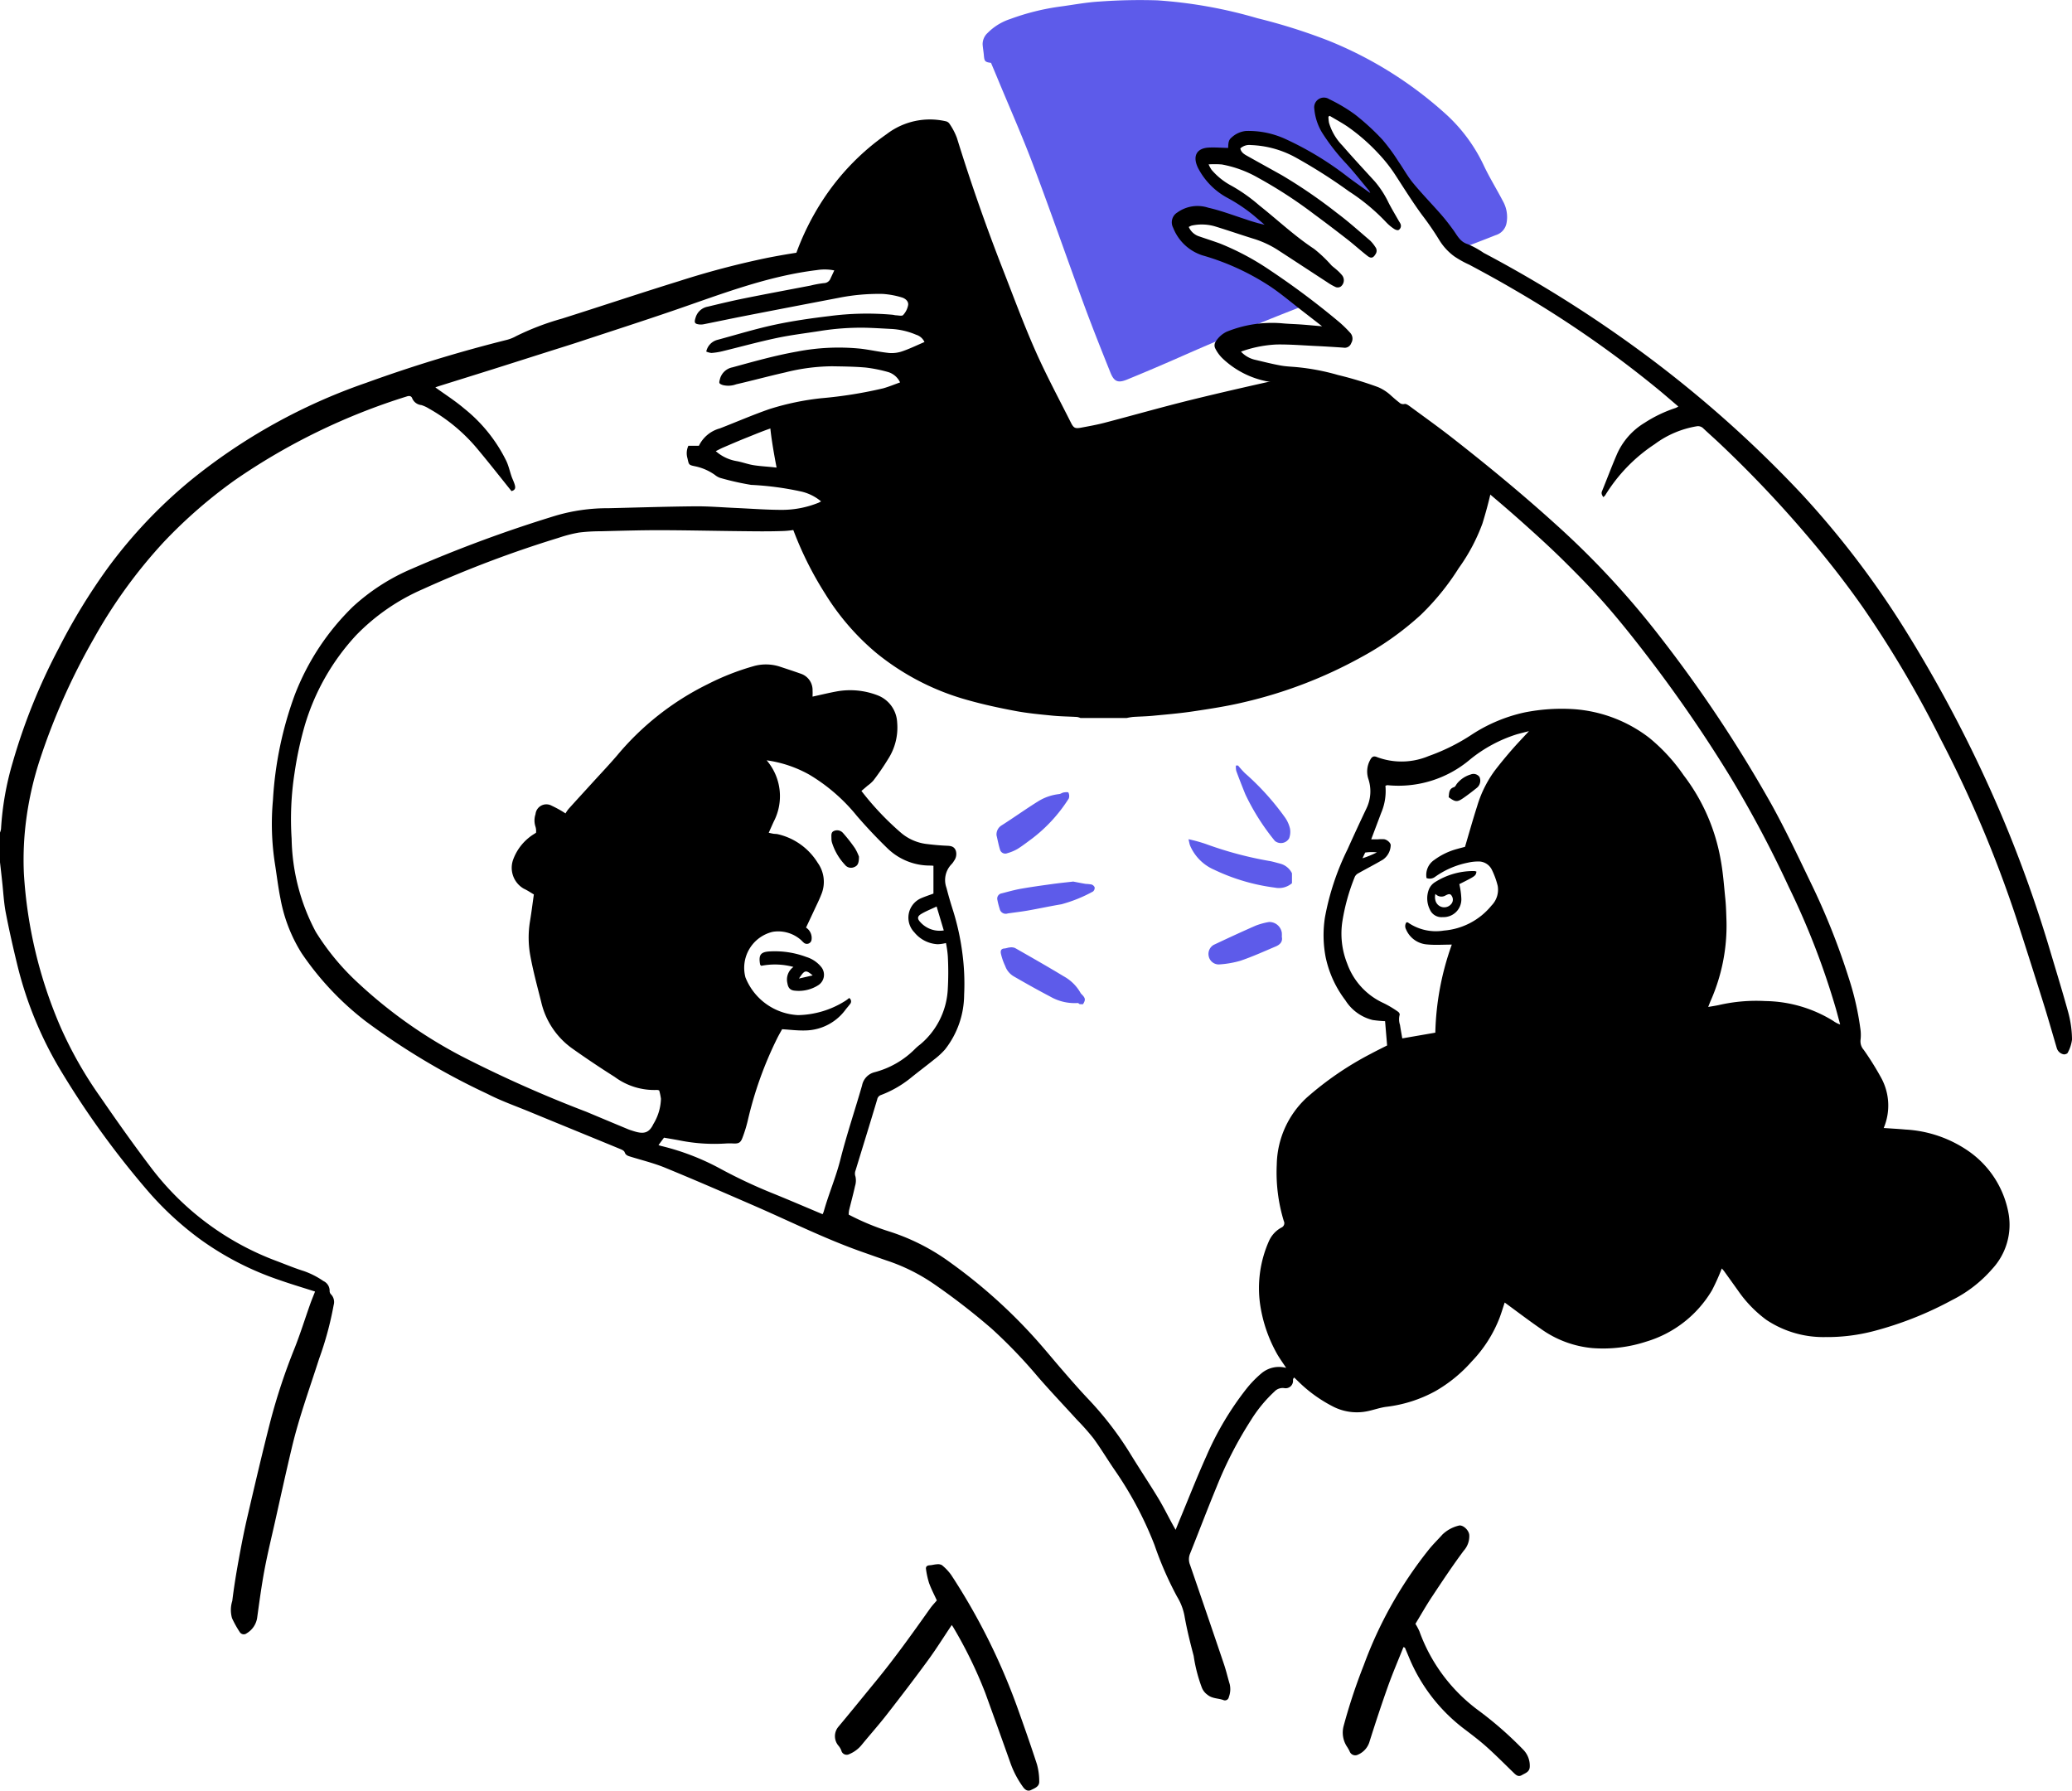 <svg id="Group_468" data-name="Group 468" xmlns="http://www.w3.org/2000/svg" xmlns:xlink="http://www.w3.org/1999/xlink" width="181.193" height="156.59" viewBox="0 0 181.193 156.59">
  <defs>
    <clipPath id="clip-path">
      <rect id="Rectangle_418" data-name="Rectangle 418" width="181.193" height="156.59" fill="none"/>
    </clipPath>
  </defs>
  <g id="Group_467" data-name="Group 467" clip-path="url(#clip-path)">
    <path id="Path_1557" data-name="Path 1557" d="M151.592,46.384c-.207.908-.452,1.806-.726,2.693a16.258,16.258,0,0,1-2.078,3.91,21.735,21.735,0,0,1-3.313,4.08,26.1,26.1,0,0,1-5.257,3.728,39.69,39.69,0,0,1-10.2,3.909c-1.458.35-2.951.578-4.435.8-1.176.178-2.365.275-3.55.389-.572.055-1.147.063-1.72.1a5.6,5.6,0,0,0-.559.094h-4.04a1.346,1.346,0,0,0-.3-.09c-.717-.041-1.438-.046-2.154-.117-1.079-.107-2.162-.206-3.226-.406-1.391-.261-2.779-.559-4.14-.942a21.821,21.821,0,0,1-8.063-4.157A21.382,21.382,0,0,1,93.4,55.242a30.125,30.125,0,0,1-2.96-6.034,5.949,5.949,0,0,0,.924-.166,3.744,3.744,0,0,0,1.37-.629,1.768,1.768,0,0,0,.73-1.1c.14-.977-.861-1.448-1.637-1.67-.581-.167-1.169-.315-1.753-.471-.261-.07-.522-.138-.783-.21-.214-1.074-.417-2.15-.576-3.233-.069-.471-.124-.944-.164-1.417a2.35,2.35,0,0,1,1-.423c.607-.133,1.22-.236,1.831-.353l1.9-.365,3.759-.724c.6-.116,1.209-.209,1.8-.369a3.135,3.135,0,0,0,1.394-.73,1.745,1.745,0,0,0,.56-1.235,1.336,1.336,0,0,0-.591-1.074.966.966,0,0,0-.176-.09,4.7,4.7,0,0,0,2.007-1.2,1.485,1.485,0,0,0,.519-1.14,1.389,1.389,0,0,0-.633-.972,2.91,2.91,0,0,0-1.264-.407,1.361,1.361,0,0,0,.555-1.015,1.7,1.7,0,0,0-.66-1.394,3.391,3.391,0,0,0-1.731-.682c-.71-.1-1.435-.16-2.152-.2a10,10,0,0,0-2.149.085,1.353,1.353,0,0,0,.231-1.285,1.948,1.948,0,0,0-1.541-1.17,8.617,8.617,0,0,0-2.428.081,22.7,22.7,0,0,1,2.453-4.943,21.029,21.029,0,0,1,5.527-5.678,6.214,6.214,0,0,1,5.18-1.124.51.51,0,0,1,.306.2,5.668,5.668,0,0,1,.661,1.256q1.8,5.821,4.02,11.5c.928,2.377,1.81,4.776,2.842,7.107.945,2.137,2.057,4.2,3.107,6.289.246.488.376.537.918.435.671-.125,1.346-.246,2.006-.418,2.539-.663,5.061-1.384,7.607-2.011,2.851-.7,5.716-1.349,8.584-1.977l.157-.034c.947.279,1.926.468,2.884.655a18.713,18.713,0,0,1,5.494,1.671,17.94,17.94,0,0,1,2.514,1.716c.8.636,1.587,1.3,2.369,1.958a29.19,29.19,0,0,1,4.184,4.13" transform="translate(-21.228 -3.298)"/>
    <path id="Path_1558" data-name="Path 1558" d="M158.842,19.48a1.352,1.352,0,0,1-.952,1.083q-1.227.489-2.462.953a6.961,6.961,0,0,1-2.3-1.945c-.712-.874-1.346-1.809-2.04-2.7a52.343,52.343,0,0,0-4.7-5.241q-.636-.619-1.292-1.217a4.15,4.15,0,0,0-1.288-.949,1.112,1.112,0,0,0-1.146.2,1.05,1.05,0,0,0-.008,1.276,6.378,6.378,0,0,0,.507.716c.19.25.382.5.574.75q.594.774,1.183,1.551l2.361,3.1c.131.17.259.341.389.511a29.029,29.029,0,0,1-4.987-3.145A12.085,12.085,0,0,0,137.262,12a2.452,2.452,0,0,0-1.779.335,1.3,1.3,0,0,0-.526,1.222,2.1,2.1,0,0,0-2.088.1,1.012,1.012,0,0,0-.363.879,1.571,1.571,0,0,0,.449.861,6.187,6.187,0,0,0,.956.779l1.172.846,2.394,1.727,2.233,1.612a22.4,22.4,0,0,0-7.137-1.426,10.618,10.618,0,0,0-2.134.24.088.088,0,0,0-.06.106,3.107,3.107,0,0,0,1.652,1.93c.891.506,1.877.829,2.805,1.261a27.9,27.9,0,0,1,5.79,3.611q.349.283.687.576c-3.754,1.442-7.467,2.991-11.149,4.616-1.5.66-3,1.3-4.514,1.919-.8.325-1.135.179-1.457-.626-.79-1.969-1.576-3.942-2.31-5.933-1.495-4.066-2.914-8.161-4.445-12.215-.955-2.535-2.056-5.015-3.094-7.52-.188-.457-.383-.911-.587-1.4-.528-.075-.579-.133-.626-.657-.027-.315-.083-.626-.107-.941a1.328,1.328,0,0,1,.439-1.024,4.949,4.949,0,0,1,1.986-1.219A20.579,20.579,0,0,1,119.8.575c1.139-.151,2.272-.371,3.416-.438A48.749,48.749,0,0,1,128.3.03a40.755,40.755,0,0,1,8.751,1.564,50.273,50.273,0,0,1,6.193,1.952,34.447,34.447,0,0,1,10.3,6.445,14.283,14.283,0,0,1,3.285,4.438c.506,1.083,1.142,2.1,1.694,3.163a2.823,2.823,0,0,1,.32,1.887" transform="translate(-27.094 0)" fill="#5d5bea"/>
    <path id="Path_1559" data-name="Path 1559" d="M0,75.506a1.332,1.332,0,0,0,.089-.314,25.682,25.682,0,0,1,1.023-5.827,52.335,52.335,0,0,1,4.016-9.96,52.762,52.762,0,0,1,4.293-7.036,42.551,42.551,0,0,1,7.281-7.69,50.4,50.4,0,0,1,15.307-8.5,125.119,125.119,0,0,1,12.335-3.767,3.451,3.451,0,0,0,.791-.321,23.094,23.094,0,0,1,4.017-1.534c3.4-1.075,6.789-2.212,10.2-3.267a74.652,74.652,0,0,1,7.761-2.047c1.378-.27,2.768-.5,4.162-.664a9.53,9.53,0,0,1,1.96.07,1.325,1.325,0,0,1,.975.634,1.409,1.409,0,0,1,.071.913,4.575,4.575,0,0,1-.363.9c.773-.058,1.552-.136,2.333-.171a7.793,7.793,0,0,1,2.8.271,3.172,3.172,0,0,1,1.229.718,1.252,1.252,0,0,1,.3,1.646c-.163.342-.335.68-.483.978.489.31.948.588,1.393.889a1.093,1.093,0,0,1,.06,1.8c-.472.373-1,.677-1.507,1-.147.094-.311.162-.479.248.149.2.3.387.43.588a1.555,1.555,0,0,1-.2,2.019,4.039,4.039,0,0,1-1.436.933,13.231,13.231,0,0,1-3.415.834,47.444,47.444,0,0,0-7.092,1.168c-.852.246-1.672.6-2.5.929-.709.281-1.41.585-2.111.886-.215.092-.421.205-.647.317a3.678,3.678,0,0,0,1.776.863c.516.085,1.013.282,1.529.364.63.1,1.272.124,1.908.2A8.927,8.927,0,0,1,72.3,45.2a3.648,3.648,0,0,1,.7.715,1.528,1.528,0,0,1,.141,1.546.786.786,0,0,1-.387.4,26.33,26.33,0,0,1-2.57,1.006,7.337,7.337,0,0,1-1.88.271c-1.2.04-2.4.02-3.605.007-2.355-.024-4.709-.081-7.064-.084-1.7,0-3.4.052-5.094.094a15.319,15.319,0,0,0-1.916.114,11.821,11.821,0,0,0-1.756.453,98.771,98.771,0,0,0-11.919,4.508,18.226,18.226,0,0,0-5.808,4.018,19.9,19.9,0,0,0-4.5,7.921,31.4,31.4,0,0,0-.887,4.143,26.367,26.367,0,0,0-.252,5.735,17.944,17.944,0,0,0,2.111,8.14,21.437,21.437,0,0,0,3.729,4.495,41.491,41.491,0,0,0,8.981,6.359A109.47,109.47,0,0,0,51.3,99.932q1.809.761,3.621,1.514c.161.068.331.116.5.17.858.275,1.338.179,1.716-.623a4.468,4.468,0,0,0,.662-2.208,4.945,4.945,0,0,0-.154-.731.932.932,0,0,0-.171-.043,5.816,5.816,0,0,1-3.722-1.14q-1.9-1.2-3.731-2.5A6.888,6.888,0,0,1,47.324,90.3c-.333-1.316-.69-2.631-.937-3.963a8.786,8.786,0,0,1-.043-3.055c.128-.767.223-1.54.341-2.367-.246-.143-.547-.349-.873-.5a2.106,2.106,0,0,1-.938-2.544,4.418,4.418,0,0,1,1.8-2.223c.067-.042.135-.084.2-.127a1.3,1.3,0,0,0-.051-.545,1.74,1.74,0,0,1,.007-1.081.954.954,0,0,1,1.418-.737,9.633,9.633,0,0,1,1.205.671,2.934,2.934,0,0,1,.267-.392c.684-.761,1.378-1.513,2.066-2.27.722-.793,1.46-1.571,2.16-2.385a24.228,24.228,0,0,1,7.94-6.253,21.969,21.969,0,0,1,4-1.573,3.939,3.939,0,0,1,2.266.023c.648.215,1.3.427,1.941.656a1.5,1.5,0,0,1,.964,1.464c.014.173,0,.35,0,.517.711-.155,1.391-.322,2.078-.449a6.637,6.637,0,0,1,3.58.324,2.671,2.671,0,0,1,1.74,2.376,5.093,5.093,0,0,1-.807,3.233,21.191,21.191,0,0,1-1.272,1.852,3.011,3.011,0,0,1-.5.446c-.175.151-.351.3-.546.466a24.89,24.89,0,0,0,3.466,3.663,4.236,4.236,0,0,0,2.156.966c.6.076,1.207.135,1.812.161.357.015.664.035.818.427a1,1,0,0,1-.158.9,1.4,1.4,0,0,1-.23.307,1.989,1.989,0,0,0-.427,2.047q.255.99.568,1.964a21.634,21.634,0,0,1,.817,3.709,20.2,20.2,0,0,1,.16,3.683,7.8,7.8,0,0,1-1.676,4.786,6.589,6.589,0,0,1-.948.873c-.669.541-1.36,1.057-2.032,1.6a9.436,9.436,0,0,1-2.6,1.5.5.5,0,0,0-.346.392c-.619,2.071-1.26,4.135-1.89,6.2a.761.761,0,0,0-.012.537,1.619,1.619,0,0,1-.036.837c-.156.709-.349,1.409-.52,2.114a2.545,2.545,0,0,0-.035.384A21.538,21.538,0,0,0,77.8,110.4a18.609,18.609,0,0,1,5.345,2.735,46.058,46.058,0,0,1,7.456,6.694c.8.895,1.558,1.827,2.346,2.732.7.809,1.407,1.619,2.141,2.4a29.155,29.155,0,0,1,3.689,4.758c.811,1.331,1.679,2.628,2.489,3.96.454.747.841,1.533,1.259,2.3.075.137.154.271.281.5.116-.287.2-.5.289-.714.8-1.917,1.554-3.851,2.406-5.743a26.653,26.653,0,0,1,3.5-5.88,9.454,9.454,0,0,1,1.3-1.34,2.375,2.375,0,0,1,2.171-.482c-.306-.475-.639-.918-.893-1.4a12.54,12.54,0,0,1-1.387-4.178,10.147,10.147,0,0,1,.772-5.507,2.5,2.5,0,0,1,1.08-1.182.419.419,0,0,0,.222-.579,14.567,14.567,0,0,1-.615-4.948,8.169,8.169,0,0,1,2.6-5.823,27.868,27.868,0,0,1,5.65-3.866c.449-.243.91-.466,1.4-.716q-.088-1.042-.178-2.124a10.353,10.353,0,0,1-1.08-.1,3.924,3.924,0,0,1-2.395-1.731,9.4,9.4,0,0,1-1.72-3.753,10.213,10.213,0,0,1-.067-3.475,22.681,22.681,0,0,1,1.975-5.961q.806-1.794,1.651-3.571a3.431,3.431,0,0,0,.173-2.594,2.088,2.088,0,0,1,.157-1.654c.16-.309.318-.377.623-.245a6.129,6.129,0,0,0,4.493-.1,17.358,17.358,0,0,0,3.807-1.9A13.819,13.819,0,0,1,133.315,65a16.574,16.574,0,0,1,4.346-.286,12.217,12.217,0,0,1,6.558,2.5,15.733,15.733,0,0,1,3.011,3.276,16.966,16.966,0,0,1,3.23,7.331c.219,1.156.3,2.338.42,3.511.065.652.076,1.309.1,1.965a16.24,16.24,0,0,1-1.4,6.951c-.062.146-.116.295-.2.506.328-.057.617-.1.9-.159a14.572,14.572,0,0,1,4.1-.356,11.564,11.564,0,0,1,5.939,1.739,2.119,2.119,0,0,0,.6.309c-.121-.447-.239-.895-.363-1.341a67.134,67.134,0,0,0-4.125-10.676,100.039,100.039,0,0,0-5.089-9.592,121.869,121.869,0,0,0-6.975-10.2c-1.229-1.614-2.488-3.211-3.817-4.743-1.184-1.366-2.453-2.661-3.738-3.934-1.194-1.183-2.44-2.316-3.694-3.435s-2.556-2.228-3.861-3.31c-1.525-1.264-3.062-2.516-4.623-3.734-.9-.7-1.866-1.33-2.8-2-.531-.378-1.03-.807-1.591-1.131a6.385,6.385,0,0,0-1.45-.572c-.949-.271-1.9-.536-2.872-.722-1.032-.2-2.086-.282-3.125-.449-.69-.11-1.367-.306-2.057-.414a7.81,7.81,0,0,1-3.81-1.977,3.2,3.2,0,0,1-.669-.916.6.6,0,0,1,.027-.534,2.334,2.334,0,0,1,.968-.895,10.53,10.53,0,0,1,4.781-.75c.588.06,1.181.07,1.77.113.572.041,1.143.1,1.808.153-.614-.477-1.169-.91-1.726-1.34-.908-.7-1.786-1.447-2.732-2.092a21.514,21.514,0,0,0-6.007-2.77,4.1,4.1,0,0,1-2.556-2.408,1.009,1.009,0,0,1,.37-1.345,3.024,3.024,0,0,1,2.7-.412c1.124.255,2.212.674,3.314,1.028a13.7,13.7,0,0,0,1.61.459c-.309-.263-.62-.524-.927-.79a14.417,14.417,0,0,0-2.342-1.57,6.2,6.2,0,0,1-2.525-2.553c-.036-.07-.071-.141-.1-.214-.388-.947,0-1.575,1.039-1.621.54-.024,1.082.02,1.666.034.021-.341,0-.668.288-.9a2.156,2.156,0,0,1,1.283-.586,7.755,7.755,0,0,1,3.484.725,27.628,27.628,0,0,1,5.311,3.216c.668.515,1.368.99,2.06,1.488a.851.851,0,0,0-.1-.205c-.654-.785-1.285-1.59-1.974-2.342a18.062,18.062,0,0,1-2.015-2.548,4.816,4.816,0,0,1-.8-2.263.849.849,0,0,1,1.3-.852,14.323,14.323,0,0,1,2.251,1.338,20.75,20.75,0,0,1,2.4,2.2,16.468,16.468,0,0,1,1.413,1.925c.436.626.8,1.305,1.287,1.891.772.937,1.624,1.806,2.424,2.721.386.442.748.909,1.091,1.386s.587,1.023,1.258,1.222a7.885,7.885,0,0,1,1.379.756,110.271,110.271,0,0,1,14.155,8.922A103.062,103.062,0,0,1,157.546,45.89,79.083,79.083,0,0,1,166.43,57.5a118.031,118.031,0,0,1,8.6,16.484,113.192,113.192,0,0,1,4.318,12.083c.507,1.691,1.023,3.38,1.494,5.081a9.466,9.466,0,0,1,.353,2.454,3.247,3.247,0,0,1-.379,1.161c-.029.081-.25.16-.359.134a.782.782,0,0,1-.6-.563c-.388-1.31-.76-2.626-1.169-3.93q-1.17-3.733-2.377-7.454A106.106,106.106,0,0,0,169.69,67.3,95.616,95.616,0,0,0,162.9,55.8c-1.6-2.282-3.321-4.466-5.139-6.579A101.456,101.456,0,0,0,150.3,41.4c-.444-.417-.9-.818-1.343-1.237a.655.655,0,0,0-.6-.185,8.473,8.473,0,0,0-3.653,1.558,14.277,14.277,0,0,0-4.334,4.478,1.023,1.023,0,0,1-.165.157c-.11-.179-.2-.314-.109-.528.429-1.047.823-2.109,1.27-3.148a6.051,6.051,0,0,1,2.447-2.821,11.638,11.638,0,0,1,2.713-1.3,1.658,1.658,0,0,0,.242-.128c-.546-.465-1.064-.915-1.591-1.355a94.709,94.709,0,0,0-12.854-8.916c-1.262-.741-2.548-1.441-3.839-2.132a8.615,8.615,0,0,1-1.32-.736,5,5,0,0,1-1.29-1.4,25.341,25.341,0,0,0-1.51-2.2c-.817-1.111-1.549-2.285-2.3-3.442a13.19,13.19,0,0,0-1.5-1.918,16.828,16.828,0,0,0-2.743-2.393c-.5-.335-1.027-.62-1.543-.928l-.11.075a3.637,3.637,0,0,0,.05.525,4.783,4.783,0,0,0,1.174,2c.921,1.064,1.882,2.095,2.831,3.135a8.516,8.516,0,0,1,1.213,1.877c.276.533.586,1.048.882,1.57.047.084.106.161.144.248a.423.423,0,0,1-.152.55c-.084.054-.3-.021-.408-.1a3.8,3.8,0,0,1-.661-.55,17.55,17.55,0,0,0-3.271-2.721,46.523,46.523,0,0,0-4.6-2.931,8.736,8.736,0,0,0-3.969-1.121,1.164,1.164,0,0,0-.937.293c.075.377.382.531.671.693.986.554,1.978,1.1,2.964,1.651a44.853,44.853,0,0,1,4.813,3.3c1.009.754,1.949,1.6,2.908,2.418a3.077,3.077,0,0,1,.449.559.521.521,0,0,1,.019.625c-.2.333-.386.4-.7.159-.579-.451-1.124-.946-1.7-1.4-.97-.755-1.946-1.5-2.938-2.229a39.9,39.9,0,0,0-4.938-3.214,10.024,10.024,0,0,0-3.167-1.16,8.519,8.519,0,0,0-1.153-.008,2.786,2.786,0,0,0,.256.473,5.939,5.939,0,0,0,1.749,1.4,14.409,14.409,0,0,1,2.419,1.711c1.6,1.267,3.087,2.678,4.8,3.807a11.724,11.724,0,0,1,1.521,1.445c.125.12.269.22.4.338a4.109,4.109,0,0,1,.506.5.7.7,0,0,1-.1,1.015.5.5,0,0,1-.427.047,4.832,4.832,0,0,1-.748-.426c-1.459-.95-2.912-1.907-4.372-2.853a8.6,8.6,0,0,0-2.124-.968c-1.121-.351-2.234-.733-3.358-1.077a4.131,4.131,0,0,0-1.993-.061,1.2,1.2,0,0,0-.265.124,1.492,1.492,0,0,0,.947.835c.6.208,1.207.4,1.8.618a23.039,23.039,0,0,1,4.374,2.342,69.026,69.026,0,0,1,6.046,4.53,10.318,10.318,0,0,1,.957.938.751.751,0,0,1,.085.89.6.6,0,0,1-.679.4q-1.244-.088-2.488-.148c-1.118-.054-2.238-.144-3.356-.128a10.572,10.572,0,0,0-3.12.624,2.408,2.408,0,0,0,1.231.713c.743.174,1.483.364,2.232.5.484.09.983.1,1.476.149a19.736,19.736,0,0,1,3.554.684,31.627,31.627,0,0,1,3.5,1.06,3.945,3.945,0,0,1,1.15.756c.224.2.452.4.694.584a.479.479,0,0,0,.458.132c.16-.04.4.153.576.281,1.225.9,2.462,1.785,3.658,2.722,3.052,2.389,6.044,4.851,8.919,7.453a74.194,74.194,0,0,1,9.151,9.838,117.967,117.967,0,0,1,9.821,14.773c1.218,2.209,2.3,4.5,3.393,6.772a61.005,61.005,0,0,1,3.347,8.394,24.784,24.784,0,0,1,.994,4.328,3.792,3.792,0,0,1,.025,1.052,1.123,1.123,0,0,0,.277.866,25.532,25.532,0,0,1,1.518,2.431,5.046,5.046,0,0,1,.231,4.406c.654.045,1.284.078,1.912.135a10.7,10.7,0,0,1,5.575,1.936,8.456,8.456,0,0,1,3.439,5.452,5.673,5.673,0,0,1-1.427,4.791,11.413,11.413,0,0,1-3.535,2.74,30.611,30.611,0,0,1-6.814,2.7,16.135,16.135,0,0,1-4.264.529,8.98,8.98,0,0,1-5.161-1.514,10.786,10.786,0,0,1-2.457-2.541c-.409-.572-.817-1.143-1.228-1.714a2.824,2.824,0,0,0-.2-.23,18.547,18.547,0,0,1-.858,1.91,10,10,0,0,1-5.751,4.487,12.126,12.126,0,0,1-4.723.564,9.171,9.171,0,0,1-4.561-1.733c-1.038-.718-2.043-1.485-3.091-2.25-.14.423-.273.867-.433,1.3a11.467,11.467,0,0,1-2.449,3.852,12.538,12.538,0,0,1-3.184,2.6,11.8,11.8,0,0,1-4.241,1.362c-.547.065-1.077.255-1.619.375a4.563,4.563,0,0,1-3.026-.363,12.278,12.278,0,0,1-3.106-2.231c-.116-.11-.23-.224-.346-.334a.265.265,0,0,0-.106.236.649.649,0,0,1-.764.689.979.979,0,0,0-.86.3,12.113,12.113,0,0,0-2.062,2.51,34.314,34.314,0,0,0-2.995,5.818c-.8,1.937-1.543,3.9-2.324,5.849a1.287,1.287,0,0,0-.006.963q1.5,4.352,2.975,8.713c.192.57.327,1.16.5,1.736a1.945,1.945,0,0,1-.077,1.127.346.346,0,0,1-.439.277c-.465-.184-1-.123-1.422-.471a1.4,1.4,0,0,1-.512-.665,13.449,13.449,0,0,1-.694-2.683.9.9,0,0,0-.03-.141c-.3-1.141-.585-2.285-.788-3.452a4.959,4.959,0,0,0-.641-1.643,30.094,30.094,0,0,1-1.971-4.511,31.528,31.528,0,0,0-3.419-6.466c-.652-.94-1.238-1.927-1.911-2.852a20.038,20.038,0,0,0-1.429-1.616c-1.153-1.268-2.335-2.509-3.455-3.8a44.143,44.143,0,0,0-4.024-4.187,57.93,57.93,0,0,0-5.081-3.931,16.325,16.325,0,0,0-4.147-2.048c-.693-.239-1.383-.486-2.075-.729-3.233-1.137-6.3-2.669-9.434-4.033-2.6-1.13-5.195-2.26-7.815-3.336-.972-.4-2.006-.652-3.015-.963-.23-.071-.442-.122-.536-.4-.036-.109-.2-.2-.321-.251-2.666-1.1-5.337-2.188-8-3.287-1.231-.507-2.5-.953-3.675-1.559A61.312,61.312,0,0,1,31.972,92a25.647,25.647,0,0,1-5.6-5.954,13.516,13.516,0,0,1-1.841-4.738c-.208-1.025-.328-2.066-.492-3.1a22.7,22.7,0,0,1-.17-5.545,31.919,31.919,0,0,1,1.908-9.2,21.59,21.59,0,0,1,5.076-7.705,17.965,17.965,0,0,1,5.134-3.31A117.038,117.038,0,0,1,48.628,47.78a16.056,16.056,0,0,1,4.577-.641c2.515-.059,5.029-.141,7.544-.165,1.2-.011,2.4.091,3.6.144,1.328.059,2.656.163,3.984.166a8.534,8.534,0,0,0,3.229-.617c.071-.028.137-.069.241-.123a4.132,4.132,0,0,0-1.711-.858,26.375,26.375,0,0,0-4.413-.588,23.954,23.954,0,0,1-2.706-.611,1.47,1.47,0,0,1-.456-.26,4.623,4.623,0,0,0-1.748-.758c-.56-.116-.522-.135-.652-.7a1.545,1.545,0,0,1,.08-1.09h.921a2.867,2.867,0,0,1,1.828-1.518c1.457-.563,2.893-1.191,4.369-1.7a23.252,23.252,0,0,1,4.494-.939,37.95,37.95,0,0,0,5.437-.869c.483-.138.95-.332,1.465-.515a1.694,1.694,0,0,0-1.09-.919,12.5,12.5,0,0,0-1.914-.381c-.97-.086-1.948-.094-2.923-.111a17.232,17.232,0,0,0-4.111.535c-1.44.324-2.865.713-4.3,1.042a1.981,1.981,0,0,1-1.175.062c-.325-.122-.336-.16-.248-.488a1.4,1.4,0,0,1,1.1-1.057c1.863-.511,3.719-1.035,5.624-1.374a19.164,19.164,0,0,1,5.591-.258c.84.1,1.669.294,2.509.377a2.828,2.828,0,0,0,1.162-.16c.645-.223,1.263-.526,1.908-.8a1.181,1.181,0,0,0-.73-.637,6.387,6.387,0,0,0-2.218-.509c-.686-.036-1.372-.078-2.059-.1a22.523,22.523,0,0,0-4.108.278c-1.272.2-2.555.351-3.812.618-1.6.338-3.177.775-4.767,1.161a5.738,5.738,0,0,1-.937.145,1.484,1.484,0,0,1-.452-.122,1.344,1.344,0,0,1,.972-1.022c1.661-.448,3.309-.956,4.99-1.318,1.589-.341,3.207-.572,4.822-.764a25.081,25.081,0,0,1,5.513-.114c.1.01.189.043.284.046.217.006.534.089.633-.02a1.75,1.75,0,0,0,.441-.875c.047-.347-.266-.589-.58-.674A7.354,7.354,0,0,0,77.2,28.4a17.91,17.91,0,0,0-3.9.35q-4.006.764-8.009,1.543c-1.248.243-2.491.506-3.737.755a1.283,1.283,0,0,1-.381.023c-.449-.047-.482-.177-.34-.614a1.35,1.35,0,0,1,1.051-.941c1.068-.258,2.138-.514,3.216-.731,1.923-.388,3.854-.746,5.781-1.116a8.888,8.888,0,0,1,1.175-.214.629.629,0,0,0,.575-.416c.1-.21.2-.424.325-.695a4.271,4.271,0,0,0-1.509-.03c-4.369.528-8.433,2.128-12.553,3.54-2.766.948-5.549,1.844-8.326,2.76-.8.263-1.6.509-2.407.765-1.705.541-3.41,1.086-5.116,1.624-1.556.49-3.113.973-4.669,1.461-.12.037-.237.084-.306.109.835.605,1.729,1.172,2.526,1.851a13.439,13.439,0,0,1,3.685,4.591c.2.429.3.9.454,1.347.078.224.189.438.26.664.078.249.137.51-.266.617-.964-1.2-1.917-2.417-2.905-3.6A15.2,15.2,0,0,0,37.5,38.42a2.825,2.825,0,0,0-.652-.3.968.968,0,0,1-.8-.588c-.076-.21-.25-.243-.475-.167a55.344,55.344,0,0,0-15.008,7.3A42.7,42.7,0,0,0,14.317,50.1,44.006,44.006,0,0,0,8.2,58.544,57.207,57.207,0,0,0,3.529,69a29.014,29.014,0,0,0-1.238,5.389,26.718,26.718,0,0,0-.2,4.736,39.781,39.781,0,0,0,3.2,13.378,35.129,35.129,0,0,0,3.491,6.135c1.418,2.063,2.865,4.107,4.375,6.1a24.523,24.523,0,0,0,11.1,8.26c.774.293,1.54.613,2.329.858a7.127,7.127,0,0,1,1.692.866.931.931,0,0,1,.547.89.431.431,0,0,0,.135.29.964.964,0,0,1,.218.924,28.949,28.949,0,0,1-1.271,4.691c-.819,2.561-1.744,5.089-2.37,7.708-.525,2.2-1.007,4.4-1.5,6.606-.311,1.381-.647,2.758-.908,4.148-.255,1.362-.439,2.737-.63,4.11a1.9,1.9,0,0,1-.921,1.434.412.412,0,0,1-.6-.084,9.279,9.279,0,0,1-.687-1.229,2.609,2.609,0,0,1,.021-1.511c.145-1.186.336-2.367.55-3.542.239-1.316.493-2.631.8-3.934.645-2.773,1.292-5.548,2-8.305a52.749,52.749,0,0,1,2.088-6.291c.506-1.27.912-2.58,1.369-3.87.132-.373.285-.738.432-1.115-1.033-.332-2.1-.648-3.139-1.014a26,26,0,0,1-6.95-3.588,27.713,27.713,0,0,1-4.439-4.085A76.566,76.566,0,0,1,5.5,96.628a33.16,33.16,0,0,1-3.963-9.455c-.379-1.549-.732-3.1-1.034-4.67-.17-.886-.212-1.8-.313-2.7C.131,79.237.065,78.671,0,78.1Zm71.932,33.383a2.49,2.49,0,0,0,.1-.236c.428-1.531,1.061-2.991,1.454-4.54.552-2.186,1.276-4.327,1.9-6.494a1.48,1.48,0,0,1,1.061-1.149,7.749,7.749,0,0,0,3.609-2.085,4.144,4.144,0,0,1,.4-.341,6.726,6.726,0,0,0,2.419-4.73,26.005,26.005,0,0,0,.009-3.021,9.006,9.006,0,0,0-.162-1.129,3.572,3.572,0,0,1-.718.106,2.812,2.812,0,0,1-2.042-1.036,1.852,1.852,0,0,1,.6-2.994c.347-.149.707-.267,1.066-.4V78.406c-.037,0-.147-.016-.258-.017A5.318,5.318,0,0,1,77.6,76.875c-.928-.9-1.822-1.849-2.669-2.829a15.65,15.65,0,0,0-4.148-3.6,10.6,10.6,0,0,0-3.741-1.26,4.812,4.812,0,0,1,.617,5.365c-.142.312-.281.626-.434.97.16.034.281.065.4.084s.256.014.38.04a5.563,5.563,0,0,1,3.5,2.5,2.862,2.862,0,0,1,.314,2.779c-.178.457-.4.9-.607,1.344-.238.513-.48,1.024-.726,1.546a1.08,1.08,0,0,1,.485,1.048.413.413,0,0,1-.649.3,2.488,2.488,0,0,1-.243-.232,3.012,3.012,0,0,0-2.5-.747,3.236,3.236,0,0,0-2.391,3.985,5.23,5.23,0,0,0,4.6,3.3,7.985,7.985,0,0,0,4.041-1.189,3.013,3.013,0,0,0,.43-.308.351.351,0,0,1,.059.549c-.112.156-.244.3-.361.449a4.449,4.449,0,0,1-3.518,1.84c-.679.024-1.362-.068-2.046-.107-.113.208-.255.452-.383.7a32.65,32.65,0,0,0-2.624,7.308,11.882,11.882,0,0,1-.465,1.5c-.162.427-.343.5-.776.484a6.135,6.135,0,0,0-.669,0,15.461,15.461,0,0,1-3.958-.251c-.48-.094-.965-.172-1.453-.258l-.481.651c.1.033.16.056.218.07a21.3,21.3,0,0,1,5.242,2.022,44.666,44.666,0,0,0,4.406,2.076c1.488.6,2.964,1.237,4.487,1.876m55.027-23.578c-.764,0-1.465.052-2.155-.014a2.163,2.163,0,0,1-1.857-1.328.578.578,0,0,1,.038-.606c.067.005.107,0,.128.012a4.287,4.287,0,0,0,3.144.709,5.988,5.988,0,0,0,4.172-2.194,1.966,1.966,0,0,0,.538-1.715,6.935,6.935,0,0,0-.52-1.426,1.29,1.29,0,0,0-1.224-.706,3.924,3.924,0,0,0-.853.1,7.459,7.459,0,0,0-2.868,1.234.775.775,0,0,1-.76.113,1.579,1.579,0,0,1,.689-1.591,5.968,5.968,0,0,1,1.976-.95c.258-.073.517-.138.7-.188.366-1.235.693-2.409,1.066-3.567a10.113,10.113,0,0,1,1.508-3.059c.473-.623.974-1.227,1.486-1.819.476-.55.982-1.073,1.533-1.671-.4.1-.722.182-1.04.268a12.331,12.331,0,0,0-4.1,2.2,9.685,9.685,0,0,1-7.244,2.255c-.04,0-.084.026-.168.054a4.869,4.869,0,0,1-.372,2.372c-.281.75-.565,1.5-.871,2.309.238,0,.42,0,.6,0a3.583,3.583,0,0,1,.526-.008c.287.041.6.347.578.537a1.583,1.583,0,0,1-.69,1.255c-.7.412-1.419.779-2.124,1.177a.706.706,0,0,0-.319.306A17.728,17.728,0,0,0,117.4,83.2a7.064,7.064,0,0,0,.406,3.75,6.028,6.028,0,0,0,3.183,3.467,8.988,8.988,0,0,1,1.27.757c.076.049.166.2.141.259a1.531,1.531,0,0,0,.026.889c.062.412.141.822.2,1.181l2.89-.5a24.426,24.426,0,0,1,1.441-7.7M81.906,81.97c-.493.235-.938.407-1.341.649-.362.217-.363.43-.068.734a2.267,2.267,0,0,0,2.035.709l-.626-2.092m38.5-4.735a4.075,4.075,0,0,0-1.023.017l-.236.5a8.572,8.572,0,0,0,1.259-.515" transform="translate(0 -2.696)"/>
    <path id="Path_1560" data-name="Path 1560" d="M159.757,186.1c-.459,1.153-.943,2.277-1.354,3.428-.566,1.587-1.092,3.187-1.6,4.793a1.782,1.782,0,0,1-1.022,1.185.522.522,0,0,1-.737-.3,3.571,3.571,0,0,0-.252-.436,2.238,2.238,0,0,1-.274-1.746,49.593,49.593,0,0,1,1.77-5.349,36.073,36.073,0,0,1,5.66-10.069c.376-.476.82-.9,1.222-1.354a3.12,3.12,0,0,1,1.4-.768c.338-.123.9.355.941.81a1.9,1.9,0,0,1-.487,1.381c-.968,1.3-1.87,2.658-2.767,4.013-.519.782-.982,1.6-1.454,2.379a5.423,5.423,0,0,1,.347.649,14.831,14.831,0,0,0,5.116,6.888,31.807,31.807,0,0,1,3.937,3.439,2.011,2.011,0,0,1,.6,1.5c-.009.484-.388.574-.694.755-.281.166-.48.024-.677-.167-.793-.768-1.569-1.555-2.39-2.291-.63-.563-1.307-1.076-1.981-1.587a15.078,15.078,0,0,1-4.844-6.307q-.164-.393-.331-.788c0-.01-.025-.012-.13-.059" transform="translate(-37.026 -42.063)"/>
    <path id="Path_1561" data-name="Path 1561" d="M106.257,185.238c-.711,1.06-1.36,2.1-2.082,3.088-1.166,1.594-2.367,3.164-3.581,4.722-.706.907-1.47,1.767-2.2,2.656a2.754,2.754,0,0,1-1.1.828.481.481,0,0,1-.7-.322,1.486,1.486,0,0,0-.263-.431,1.28,1.28,0,0,1,.011-1.641c1.1-1.312,2.175-2.645,3.262-3.968,1.687-2.053,3.227-4.217,4.764-6.384.174-.246.388-.465.58-.693-.231-.511-.491-1-.679-1.522a7.2,7.2,0,0,1-.265-1.2c-.044-.243.094-.341.332-.353.2-.011.4-.075.607-.084a.715.715,0,0,1,.449.071,4.416,4.416,0,0,1,.811.858,55.292,55.292,0,0,1,5.763,11.525c.6,1.673,1.188,3.347,1.737,5.035a5.561,5.561,0,0,1,.2,1.505c.016.447-.395.584-.718.744-.306.15-.535-.039-.7-.266a8.35,8.35,0,0,1-1.087-2.057q-1.095-3.086-2.212-6.164a38.4,38.4,0,0,0-2.8-5.744c-.039-.068-.088-.132-.136-.2" transform="translate(-23.024 -43.135)"/>
    <path id="Path_1562" data-name="Path 1562" d="M90.334,110.794a6.193,6.193,0,0,0-2.815-.1c-.056-.059-.094-.078-.1-.1-.162-.9.056-1.143.984-1.166a7.851,7.851,0,0,1,3.053.491,2.694,2.694,0,0,1,1.327.905,1.082,1.082,0,0,1-.272,1.559,3.163,3.163,0,0,1-2.058.484c-.406-.033-.585-.246-.649-.648a1.352,1.352,0,0,1,.528-1.426m.479,1.014,1.2-.275c-.633-.541-.715-.434-1.2.275" transform="translate(-20.946 -26.233)"/>
    <path id="Path_1563" data-name="Path 1563" d="M98.038,97.817c0,.59-.117.785-.414.905a.672.672,0,0,1-.817-.208,5.01,5.01,0,0,1-1.136-1.963,1.312,1.312,0,0,1-.039-.332c0-.237-.056-.531.2-.645a.683.683,0,0,1,.8.153,14.175,14.175,0,0,1,1.056,1.346,4.241,4.241,0,0,1,.354.744" transform="translate(-22.924 -22.896)"/>
    <path id="Path_1564" data-name="Path 1564" d="M168.468,100.239c-.065.375-.065.375-1.5,1.095a6.853,6.853,0,0,1,.178,1.3,1.555,1.555,0,0,1-1.627,1.583,1.1,1.1,0,0,1-1.127-.664,2.186,2.186,0,0,1-.083-1.764,1.36,1.36,0,0,1,.541-.633,6.249,6.249,0,0,1,3.452-.966.931.931,0,0,1,.167.049m-3.589,1.949a1.066,1.066,0,0,0,0,.575.792.792,0,0,0,1.366.325.584.584,0,0,0,.073-.7c-.142-.278-.335-.165-.525-.083a.7.7,0,0,1-.914-.117" transform="translate(-39.353 -24.016)"/>
    <path id="Path_1565" data-name="Path 1565" d="M166.63,91.059c.047-.346,0-.734.472-.883.1-.032.169-.184.24-.289a2.439,2.439,0,0,1,1.213-.817.648.648,0,0,1,.77.215.81.81,0,0,1-.232.955c-.373.3-.752.591-1.143.865-.571.4-.718.389-1.321-.047" transform="translate(-39.946 -21.342)"/>
    <path id="Path_1566" data-name="Path 1566" d="M145.753,100.378a1.745,1.745,0,0,1-1.5.386,17.385,17.385,0,0,1-5.295-1.56,4.03,4.03,0,0,1-2.115-2.116c-.056-.154-.081-.318-.139-.556a12.576,12.576,0,0,1,1.532.423,32.225,32.225,0,0,0,5.656,1.5c.278.061.553.141.829.213a1.6,1.6,0,0,1,1.031.841Z" transform="translate(-32.772 -23.142)" fill="#5d5bea"/>
    <path id="Path_1567" data-name="Path 1567" d="M122.014,113.937c-.061-.036-.125-.109-.183-.1a4.279,4.279,0,0,1-2.386-.558c-1.073-.563-2.13-1.154-3.178-1.762a1.714,1.714,0,0,1-.771-.923,5.138,5.138,0,0,1-.381-1.114c-.035-.257.049-.395.322-.414.156-.012.309-.081.465-.09a.876.876,0,0,1,.455.049c1.427.814,2.856,1.625,4.261,2.476a3.786,3.786,0,0,1,1.479,1.468.712.712,0,0,0,.125.139c.3.319.31.455.081.833Z" transform="translate(-27.595 -26.122)" fill="#5d5bea"/>
    <path id="Path_1568" data-name="Path 1568" d="M142.347,88.056a8.648,8.648,0,0,0,.6.669,22.7,22.7,0,0,1,3.528,3.909,2.781,2.781,0,0,1,.414.952,1.636,1.636,0,0,1-.078.835.832.832,0,0,1-1.248.227,19.818,19.818,0,0,1-2.581-4.074c-.274-.677-.541-1.357-.794-2.043a1.68,1.68,0,0,1-.032-.474Z" transform="translate(-34.078 -21.11)" fill="#5d5bea"/>
    <path id="Path_1569" data-name="Path 1569" d="M114.624,94.893a.933.933,0,0,1,.47-.886c1.064-.677,2.089-1.416,3.161-2.081a4.365,4.365,0,0,1,1.841-.639c.136-.014.262-.119.4-.143s.392-.043.413.009a.673.673,0,0,1,.033.52,13.4,13.4,0,0,1-3.253,3.538c-.411.3-.812.615-1.243.881a3.822,3.822,0,0,1-.876.363.474.474,0,0,1-.634-.288c-.131-.417-.211-.85-.312-1.276" transform="translate(-27.479 -21.844)" fill="#5d5bea"/>
    <path id="Path_1570" data-name="Path 1570" d="M121.369,101.406c.321.062.693.138,1.065.2a3.685,3.685,0,0,1,.518.054.435.435,0,0,1,.273.255.41.41,0,0,1-.147.358,12.384,12.384,0,0,1-2.763,1.116c-.987.166-1.965.378-2.95.551-.579.1-1.163.165-1.745.252a.537.537,0,0,1-.7-.406,6.224,6.224,0,0,1-.2-.776.463.463,0,0,1,.376-.576c.553-.141,1.105-.3,1.667-.4.922-.163,1.852-.29,2.78-.419.585-.081,1.172-.138,1.826-.214" transform="translate(-27.499 -24.31)" fill="#5d5bea"/>
    <path id="Path_1571" data-name="Path 1571" d="M145.416,107.348c.091.434-.17.684-.531.838-1.021.432-2.033.893-3.081,1.248a8.554,8.554,0,0,1-1.918.327.9.9,0,0,1-.868-.744.917.917,0,0,1,.439-.969c1.224-.578,2.453-1.148,3.692-1.69a6.111,6.111,0,0,1,1.149-.31,1.1,1.1,0,0,1,1.117.948,2.708,2.708,0,0,1,0,.353" transform="translate(-33.322 -25.419)" fill="#5d5bea"/>
  </g>
</svg>
